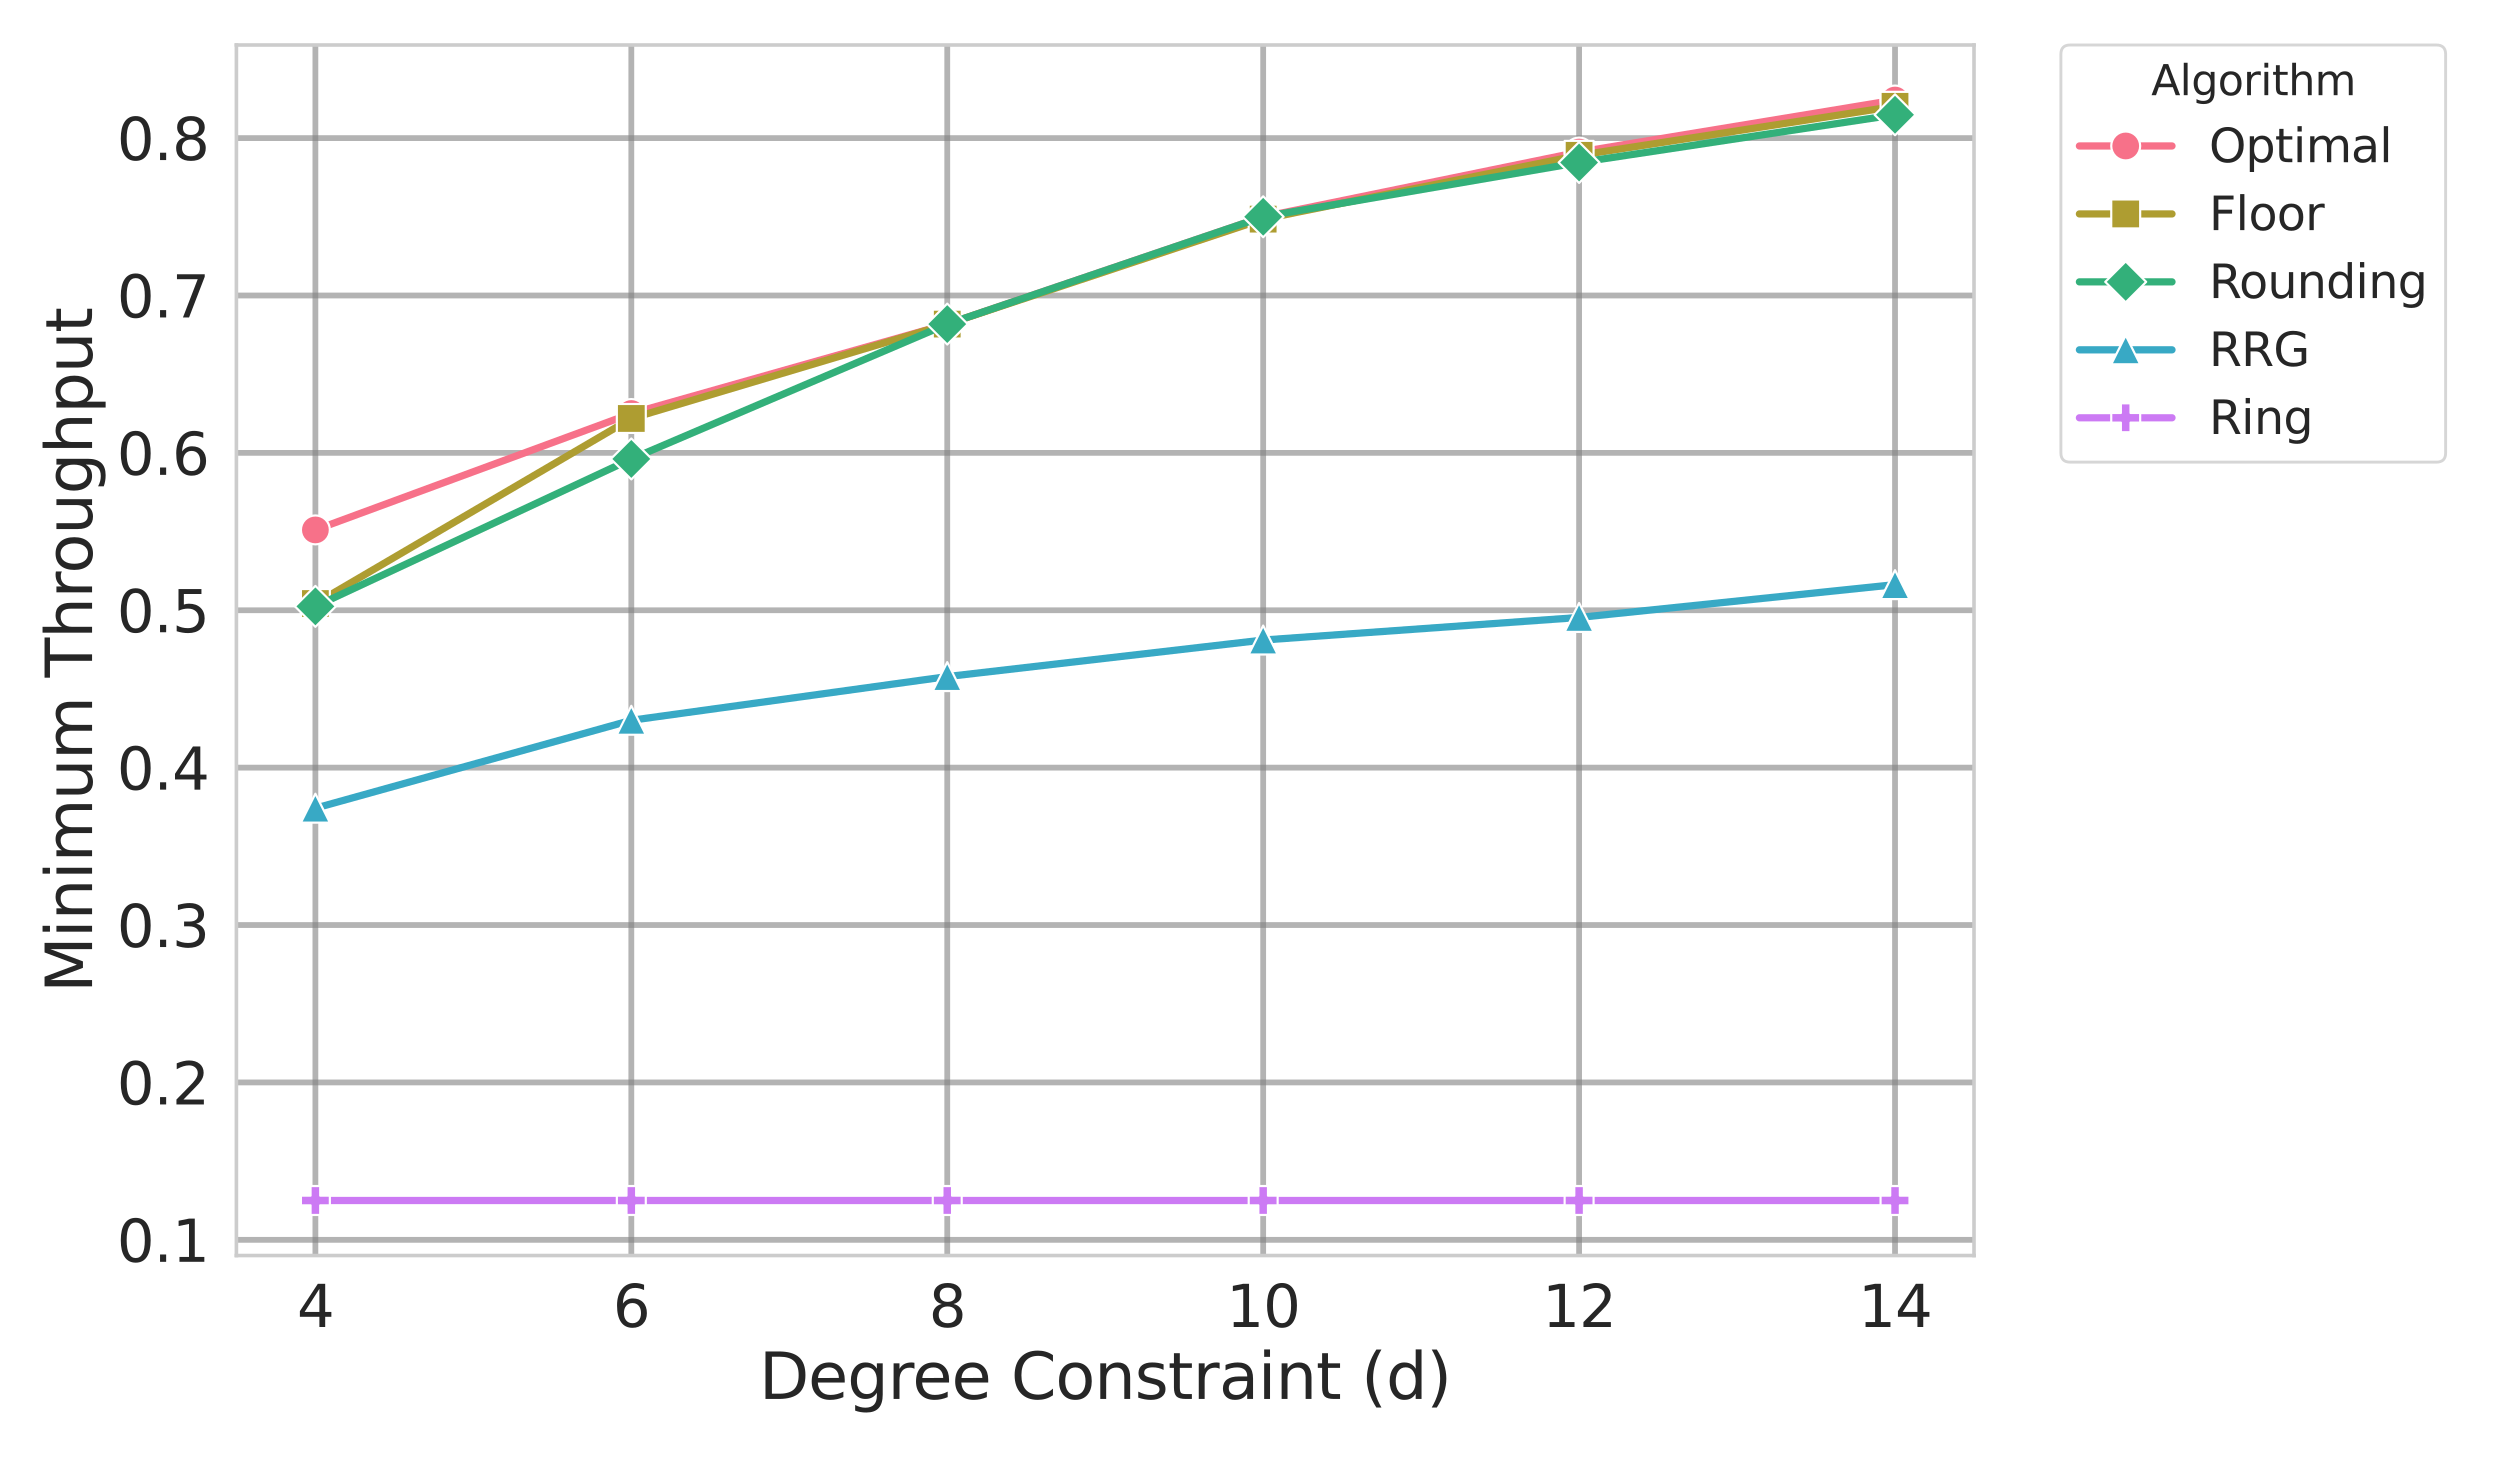 <?xml version="1.0" encoding="utf-8" standalone="no"?>
<!DOCTYPE svg PUBLIC "-//W3C//DTD SVG 1.1//EN"
  "http://www.w3.org/Graphics/SVG/1.1/DTD/svg11.dtd">
<svg xmlns:xlink="http://www.w3.org/1999/xlink" width="864pt" height="504pt" viewBox="0 0 864 504" xmlns="http://www.w3.org/2000/svg" version="1.1">
 <defs>
  <style type="text/css">*{stroke-linejoin: round; stroke-linecap: butt}</style>
 </defs>
 <g id="figure_1">
  <g id="patch_1">
   <path d="M 0 504 
L 864 504 
L 864 0 
L 0 0 
z
" style="fill: #ffffff"/>
  </g>
  <g id="axes_1">
   <g id="patch_2">
    <path d="M 81.702 433.908 
L 682.218 433.908 
L 682.218 15.552 
L 81.702 15.552 
z
" style="fill: #ffffff"/>
   </g>
   <g id="matplotlib.axis_1">
    <g id="xtick_1">
     <g id="line2d_1">
      <path d="M 108.998 433.908 
L 108.998 15.552 
" clip-path="url(#pd6be78e4f9)" style="fill: none; stroke: #808080; stroke-opacity: 0.6; stroke-width: 2; stroke-linecap: round"/>
     </g>
     <g id="text_1">
      <!-- 4 -->
      <g style="fill: #262626" transform="translate(102.636 458.605) scale(0.2 -0.2)">
       <defs>
        <path id="DejaVuSans-34" d="M 2419 4116 
L 825 1625 
L 2419 1625 
L 2419 4116 
z
M 2253 4666 
L 3047 4666 
L 3047 1625 
L 3713 1625 
L 3713 1100 
L 3047 1100 
L 3047 0 
L 2419 0 
L 2419 1100 
L 313 1100 
L 313 1709 
L 2253 4666 
z
" transform="scale(0.016)"/>
       </defs>
       <use xlink:href="#DejaVuSans-34"/>
      </g>
     </g>
    </g>
    <g id="xtick_2">
     <g id="line2d_2">
      <path d="M 218.183 433.908 
L 218.183 15.552 
" clip-path="url(#pd6be78e4f9)" style="fill: none; stroke: #808080; stroke-opacity: 0.6; stroke-width: 2; stroke-linecap: round"/>
     </g>
     <g id="text_2">
      <!-- 6 -->
      <g style="fill: #262626" transform="translate(211.82 458.605) scale(0.2 -0.2)">
       <defs>
        <path id="DejaVuSans-36" d="M 2113 2584 
Q 1688 2584 1439 2293 
Q 1191 2003 1191 1497 
Q 1191 994 1439 701 
Q 1688 409 2113 409 
Q 2538 409 2786 701 
Q 3034 994 3034 1497 
Q 3034 2003 2786 2293 
Q 2538 2584 2113 2584 
z
M 3366 4563 
L 3366 3988 
Q 3128 4100 2886 4159 
Q 2644 4219 2406 4219 
Q 1781 4219 1451 3797 
Q 1122 3375 1075 2522 
Q 1259 2794 1537 2939 
Q 1816 3084 2150 3084 
Q 2853 3084 3261 2657 
Q 3669 2231 3669 1497 
Q 3669 778 3244 343 
Q 2819 -91 2113 -91 
Q 1303 -91 875 529 
Q 447 1150 447 2328 
Q 447 3434 972 4092 
Q 1497 4750 2381 4750 
Q 2619 4750 2861 4703 
Q 3103 4656 3366 4563 
z
" transform="scale(0.016)"/>
       </defs>
       <use xlink:href="#DejaVuSans-36"/>
      </g>
     </g>
    </g>
    <g id="xtick_3">
     <g id="line2d_3">
      <path d="M 327.368 433.908 
L 327.368 15.552 
" clip-path="url(#pd6be78e4f9)" style="fill: none; stroke: #808080; stroke-opacity: 0.6; stroke-width: 2; stroke-linecap: round"/>
     </g>
     <g id="text_3">
      <!-- 8 -->
      <g style="fill: #262626" transform="translate(321.005 458.605) scale(0.2 -0.2)">
       <defs>
        <path id="DejaVuSans-38" d="M 2034 2216 
Q 1584 2216 1326 1975 
Q 1069 1734 1069 1313 
Q 1069 891 1326 650 
Q 1584 409 2034 409 
Q 2484 409 2743 651 
Q 3003 894 3003 1313 
Q 3003 1734 2745 1975 
Q 2488 2216 2034 2216 
z
M 1403 2484 
Q 997 2584 770 2862 
Q 544 3141 544 3541 
Q 544 4100 942 4425 
Q 1341 4750 2034 4750 
Q 2731 4750 3128 4425 
Q 3525 4100 3525 3541 
Q 3525 3141 3298 2862 
Q 3072 2584 2669 2484 
Q 3125 2378 3379 2068 
Q 3634 1759 3634 1313 
Q 3634 634 3220 271 
Q 2806 -91 2034 -91 
Q 1263 -91 848 271 
Q 434 634 434 1313 
Q 434 1759 690 2068 
Q 947 2378 1403 2484 
z
M 1172 3481 
Q 1172 3119 1398 2916 
Q 1625 2713 2034 2713 
Q 2441 2713 2670 2916 
Q 2900 3119 2900 3481 
Q 2900 3844 2670 4047 
Q 2441 4250 2034 4250 
Q 1625 4250 1398 4047 
Q 1172 3844 1172 3481 
z
" transform="scale(0.016)"/>
       </defs>
       <use xlink:href="#DejaVuSans-38"/>
      </g>
     </g>
    </g>
    <g id="xtick_4">
     <g id="line2d_4">
      <path d="M 436.552 433.908 
L 436.552 15.552 
" clip-path="url(#pd6be78e4f9)" style="fill: none; stroke: #808080; stroke-opacity: 0.6; stroke-width: 2; stroke-linecap: round"/>
     </g>
     <g id="text_4">
      <!-- 10 -->
      <g style="fill: #262626" transform="translate(423.827 458.605) scale(0.2 -0.2)">
       <defs>
        <path id="DejaVuSans-31" d="M 794 531 
L 1825 531 
L 1825 4091 
L 703 3866 
L 703 4441 
L 1819 4666 
L 2450 4666 
L 2450 531 
L 3481 531 
L 3481 0 
L 794 0 
L 794 531 
z
" transform="scale(0.016)"/>
        <path id="DejaVuSans-30" d="M 2034 4250 
Q 1547 4250 1301 3770 
Q 1056 3291 1056 2328 
Q 1056 1369 1301 889 
Q 1547 409 2034 409 
Q 2525 409 2770 889 
Q 3016 1369 3016 2328 
Q 3016 3291 2770 3770 
Q 2525 4250 2034 4250 
z
M 2034 4750 
Q 2819 4750 3233 4129 
Q 3647 3509 3647 2328 
Q 3647 1150 3233 529 
Q 2819 -91 2034 -91 
Q 1250 -91 836 529 
Q 422 1150 422 2328 
Q 422 3509 836 4129 
Q 1250 4750 2034 4750 
z
" transform="scale(0.016)"/>
       </defs>
       <use xlink:href="#DejaVuSans-31"/>
       <use xlink:href="#DejaVuSans-30" x="63.623"/>
      </g>
     </g>
    </g>
    <g id="xtick_5">
     <g id="line2d_5">
      <path d="M 545.737 433.908 
L 545.737 15.552 
" clip-path="url(#pd6be78e4f9)" style="fill: none; stroke: #808080; stroke-opacity: 0.6; stroke-width: 2; stroke-linecap: round"/>
     </g>
     <g id="text_5">
      <!-- 12 -->
      <g style="fill: #262626" transform="translate(533.012 458.605) scale(0.2 -0.2)">
       <defs>
        <path id="DejaVuSans-32" d="M 1228 531 
L 3431 531 
L 3431 0 
L 469 0 
L 469 531 
Q 828 903 1448 1529 
Q 2069 2156 2228 2338 
Q 2531 2678 2651 2914 
Q 2772 3150 2772 3378 
Q 2772 3750 2511 3984 
Q 2250 4219 1831 4219 
Q 1534 4219 1204 4116 
Q 875 4013 500 3803 
L 500 4441 
Q 881 4594 1212 4672 
Q 1544 4750 1819 4750 
Q 2544 4750 2975 4387 
Q 3406 4025 3406 3419 
Q 3406 3131 3298 2873 
Q 3191 2616 2906 2266 
Q 2828 2175 2409 1742 
Q 1991 1309 1228 531 
z
" transform="scale(0.016)"/>
       </defs>
       <use xlink:href="#DejaVuSans-31"/>
       <use xlink:href="#DejaVuSans-32" x="63.623"/>
      </g>
     </g>
    </g>
    <g id="xtick_6">
     <g id="line2d_6">
      <path d="M 654.922 433.908 
L 654.922 15.552 
" clip-path="url(#pd6be78e4f9)" style="fill: none; stroke: #808080; stroke-opacity: 0.6; stroke-width: 2; stroke-linecap: round"/>
     </g>
     <g id="text_6">
      <!-- 14 -->
      <g style="fill: #262626" transform="translate(642.197 458.605) scale(0.2 -0.2)">
       <use xlink:href="#DejaVuSans-31"/>
       <use xlink:href="#DejaVuSans-34" x="63.623"/>
      </g>
     </g>
    </g>
    <g id="text_7">
     <!-- Degree Constraint (d) -->
     <g style="fill: #262626" transform="translate(262.34 483.481) scale(0.22 -0.22)">
      <defs>
       <path id="DejaVuSans-44" d="M 1259 4147 
L 1259 519 
L 2022 519 
Q 2988 519 3436 956 
Q 3884 1394 3884 2338 
Q 3884 3275 3436 3711 
Q 2988 4147 2022 4147 
L 1259 4147 
z
M 628 4666 
L 1925 4666 
Q 3281 4666 3915 4102 
Q 4550 3538 4550 2338 
Q 4550 1131 3912 565 
Q 3275 0 1925 0 
L 628 0 
L 628 4666 
z
" transform="scale(0.016)"/>
       <path id="DejaVuSans-65" d="M 3597 1894 
L 3597 1613 
L 953 1613 
Q 991 1019 1311 708 
Q 1631 397 2203 397 
Q 2534 397 2845 478 
Q 3156 559 3463 722 
L 3463 178 
Q 3153 47 2828 -22 
Q 2503 -91 2169 -91 
Q 1331 -91 842 396 
Q 353 884 353 1716 
Q 353 2575 817 3079 
Q 1281 3584 2069 3584 
Q 2775 3584 3186 3129 
Q 3597 2675 3597 1894 
z
M 3022 2063 
Q 3016 2534 2758 2815 
Q 2500 3097 2075 3097 
Q 1594 3097 1305 2825 
Q 1016 2553 972 2059 
L 3022 2063 
z
" transform="scale(0.016)"/>
       <path id="DejaVuSans-67" d="M 2906 1791 
Q 2906 2416 2648 2759 
Q 2391 3103 1925 3103 
Q 1463 3103 1205 2759 
Q 947 2416 947 1791 
Q 947 1169 1205 825 
Q 1463 481 1925 481 
Q 2391 481 2648 825 
Q 2906 1169 2906 1791 
z
M 3481 434 
Q 3481 -459 3084 -895 
Q 2688 -1331 1869 -1331 
Q 1566 -1331 1297 -1286 
Q 1028 -1241 775 -1147 
L 775 -588 
Q 1028 -725 1275 -790 
Q 1522 -856 1778 -856 
Q 2344 -856 2625 -561 
Q 2906 -266 2906 331 
L 2906 616 
Q 2728 306 2450 153 
Q 2172 0 1784 0 
Q 1141 0 747 490 
Q 353 981 353 1791 
Q 353 2603 747 3093 
Q 1141 3584 1784 3584 
Q 2172 3584 2450 3431 
Q 2728 3278 2906 2969 
L 2906 3500 
L 3481 3500 
L 3481 434 
z
" transform="scale(0.016)"/>
       <path id="DejaVuSans-72" d="M 2631 2963 
Q 2534 3019 2420 3045 
Q 2306 3072 2169 3072 
Q 1681 3072 1420 2755 
Q 1159 2438 1159 1844 
L 1159 0 
L 581 0 
L 581 3500 
L 1159 3500 
L 1159 2956 
Q 1341 3275 1631 3429 
Q 1922 3584 2338 3584 
Q 2397 3584 2469 3576 
Q 2541 3569 2628 3553 
L 2631 2963 
z
" transform="scale(0.016)"/>
       <path id="DejaVuSans-20" transform="scale(0.016)"/>
       <path id="DejaVuSans-43" d="M 4122 4306 
L 4122 3641 
Q 3803 3938 3442 4084 
Q 3081 4231 2675 4231 
Q 1875 4231 1450 3742 
Q 1025 3253 1025 2328 
Q 1025 1406 1450 917 
Q 1875 428 2675 428 
Q 3081 428 3442 575 
Q 3803 722 4122 1019 
L 4122 359 
Q 3791 134 3420 21 
Q 3050 -91 2638 -91 
Q 1578 -91 968 557 
Q 359 1206 359 2328 
Q 359 3453 968 4101 
Q 1578 4750 2638 4750 
Q 3056 4750 3426 4639 
Q 3797 4528 4122 4306 
z
" transform="scale(0.016)"/>
       <path id="DejaVuSans-6f" d="M 1959 3097 
Q 1497 3097 1228 2736 
Q 959 2375 959 1747 
Q 959 1119 1226 758 
Q 1494 397 1959 397 
Q 2419 397 2687 759 
Q 2956 1122 2956 1747 
Q 2956 2369 2687 2733 
Q 2419 3097 1959 3097 
z
M 1959 3584 
Q 2709 3584 3137 3096 
Q 3566 2609 3566 1747 
Q 3566 888 3137 398 
Q 2709 -91 1959 -91 
Q 1206 -91 779 398 
Q 353 888 353 1747 
Q 353 2609 779 3096 
Q 1206 3584 1959 3584 
z
" transform="scale(0.016)"/>
       <path id="DejaVuSans-6e" d="M 3513 2113 
L 3513 0 
L 2938 0 
L 2938 2094 
Q 2938 2591 2744 2837 
Q 2550 3084 2163 3084 
Q 1697 3084 1428 2787 
Q 1159 2491 1159 1978 
L 1159 0 
L 581 0 
L 581 3500 
L 1159 3500 
L 1159 2956 
Q 1366 3272 1645 3428 
Q 1925 3584 2291 3584 
Q 2894 3584 3203 3211 
Q 3513 2838 3513 2113 
z
" transform="scale(0.016)"/>
       <path id="DejaVuSans-73" d="M 2834 3397 
L 2834 2853 
Q 2591 2978 2328 3040 
Q 2066 3103 1784 3103 
Q 1356 3103 1142 2972 
Q 928 2841 928 2578 
Q 928 2378 1081 2264 
Q 1234 2150 1697 2047 
L 1894 2003 
Q 2506 1872 2764 1633 
Q 3022 1394 3022 966 
Q 3022 478 2636 193 
Q 2250 -91 1575 -91 
Q 1294 -91 989 -36 
Q 684 19 347 128 
L 347 722 
Q 666 556 975 473 
Q 1284 391 1588 391 
Q 1994 391 2212 530 
Q 2431 669 2431 922 
Q 2431 1156 2273 1281 
Q 2116 1406 1581 1522 
L 1381 1569 
Q 847 1681 609 1914 
Q 372 2147 372 2553 
Q 372 3047 722 3315 
Q 1072 3584 1716 3584 
Q 2034 3584 2315 3537 
Q 2597 3491 2834 3397 
z
" transform="scale(0.016)"/>
       <path id="DejaVuSans-74" d="M 1172 4494 
L 1172 3500 
L 2356 3500 
L 2356 3053 
L 1172 3053 
L 1172 1153 
Q 1172 725 1289 603 
Q 1406 481 1766 481 
L 2356 481 
L 2356 0 
L 1766 0 
Q 1100 0 847 248 
Q 594 497 594 1153 
L 594 3053 
L 172 3053 
L 172 3500 
L 594 3500 
L 594 4494 
L 1172 4494 
z
" transform="scale(0.016)"/>
       <path id="DejaVuSans-61" d="M 2194 1759 
Q 1497 1759 1228 1600 
Q 959 1441 959 1056 
Q 959 750 1161 570 
Q 1363 391 1709 391 
Q 2188 391 2477 730 
Q 2766 1069 2766 1631 
L 2766 1759 
L 2194 1759 
z
M 3341 1997 
L 3341 0 
L 2766 0 
L 2766 531 
Q 2569 213 2275 61 
Q 1981 -91 1556 -91 
Q 1019 -91 701 211 
Q 384 513 384 1019 
Q 384 1609 779 1909 
Q 1175 2209 1959 2209 
L 2766 2209 
L 2766 2266 
Q 2766 2663 2505 2880 
Q 2244 3097 1772 3097 
Q 1472 3097 1187 3025 
Q 903 2953 641 2809 
L 641 3341 
Q 956 3463 1253 3523 
Q 1550 3584 1831 3584 
Q 2591 3584 2966 3190 
Q 3341 2797 3341 1997 
z
" transform="scale(0.016)"/>
       <path id="DejaVuSans-69" d="M 603 3500 
L 1178 3500 
L 1178 0 
L 603 0 
L 603 3500 
z
M 603 4863 
L 1178 4863 
L 1178 4134 
L 603 4134 
L 603 4863 
z
" transform="scale(0.016)"/>
       <path id="DejaVuSans-28" d="M 1984 4856 
Q 1566 4138 1362 3434 
Q 1159 2731 1159 2009 
Q 1159 1288 1364 580 
Q 1569 -128 1984 -844 
L 1484 -844 
Q 1016 -109 783 600 
Q 550 1309 550 2009 
Q 550 2706 781 3412 
Q 1013 4119 1484 4856 
L 1984 4856 
z
" transform="scale(0.016)"/>
       <path id="DejaVuSans-64" d="M 2906 2969 
L 2906 4863 
L 3481 4863 
L 3481 0 
L 2906 0 
L 2906 525 
Q 2725 213 2448 61 
Q 2172 -91 1784 -91 
Q 1150 -91 751 415 
Q 353 922 353 1747 
Q 353 2572 751 3078 
Q 1150 3584 1784 3584 
Q 2172 3584 2448 3432 
Q 2725 3281 2906 2969 
z
M 947 1747 
Q 947 1113 1208 752 
Q 1469 391 1925 391 
Q 2381 391 2643 752 
Q 2906 1113 2906 1747 
Q 2906 2381 2643 2742 
Q 2381 3103 1925 3103 
Q 1469 3103 1208 2742 
Q 947 2381 947 1747 
z
" transform="scale(0.016)"/>
       <path id="DejaVuSans-29" d="M 513 4856 
L 1013 4856 
Q 1481 4119 1714 3412 
Q 1947 2706 1947 2009 
Q 1947 1309 1714 600 
Q 1481 -109 1013 -844 
L 513 -844 
Q 928 -128 1133 580 
Q 1338 1288 1338 2009 
Q 1338 2731 1133 3434 
Q 928 4138 513 4856 
z
" transform="scale(0.016)"/>
      </defs>
      <use xlink:href="#DejaVuSans-44"/>
      <use xlink:href="#DejaVuSans-65" x="77.002"/>
      <use xlink:href="#DejaVuSans-67" x="138.525"/>
      <use xlink:href="#DejaVuSans-72" x="202.002"/>
      <use xlink:href="#DejaVuSans-65" x="240.865"/>
      <use xlink:href="#DejaVuSans-65" x="302.389"/>
      <use xlink:href="#DejaVuSans-20" x="363.912"/>
      <use xlink:href="#DejaVuSans-43" x="395.699"/>
      <use xlink:href="#DejaVuSans-6f" x="465.523"/>
      <use xlink:href="#DejaVuSans-6e" x="526.705"/>
      <use xlink:href="#DejaVuSans-73" x="590.084"/>
      <use xlink:href="#DejaVuSans-74" x="642.184"/>
      <use xlink:href="#DejaVuSans-72" x="681.393"/>
      <use xlink:href="#DejaVuSans-61" x="722.506"/>
      <use xlink:href="#DejaVuSans-69" x="783.785"/>
      <use xlink:href="#DejaVuSans-6e" x="811.568"/>
      <use xlink:href="#DejaVuSans-74" x="874.947"/>
      <use xlink:href="#DejaVuSans-20" x="914.156"/>
      <use xlink:href="#DejaVuSans-28" x="945.943"/>
      <use xlink:href="#DejaVuSans-64" x="984.957"/>
      <use xlink:href="#DejaVuSans-29" x="1048.434"/>
     </g>
    </g>
   </g>
   <g id="matplotlib.axis_2">
    <g id="ytick_1">
     <g id="line2d_7">
      <path d="M 81.702 428.491 
L 682.218 428.491 
" clip-path="url(#pd6be78e4f9)" style="fill: none; stroke: #808080; stroke-opacity: 0.6; stroke-width: 2; stroke-linecap: round"/>
     </g>
     <g id="text_8">
      <!-- 0.1 -->
      <g style="fill: #262626" transform="translate(40.396 436.089) scale(0.2 -0.2)">
       <defs>
        <path id="DejaVuSans-2e" d="M 684 794 
L 1344 794 
L 1344 0 
L 684 0 
L 684 794 
z
" transform="scale(0.016)"/>
       </defs>
       <use xlink:href="#DejaVuSans-30"/>
       <use xlink:href="#DejaVuSans-2e" x="63.623"/>
       <use xlink:href="#DejaVuSans-31" x="95.41"/>
      </g>
     </g>
    </g>
    <g id="ytick_2">
     <g id="line2d_8">
      <path d="M 81.702 374.095 
L 682.218 374.095 
" clip-path="url(#pd6be78e4f9)" style="fill: none; stroke: #808080; stroke-opacity: 0.6; stroke-width: 2; stroke-linecap: round"/>
     </g>
     <g id="text_9">
      <!-- 0.2 -->
      <g style="fill: #262626" transform="translate(40.396 381.693) scale(0.2 -0.2)">
       <use xlink:href="#DejaVuSans-30"/>
       <use xlink:href="#DejaVuSans-2e" x="63.623"/>
       <use xlink:href="#DejaVuSans-32" x="95.41"/>
      </g>
     </g>
    </g>
    <g id="ytick_3">
     <g id="line2d_9">
      <path d="M 81.702 319.699 
L 682.218 319.699 
" clip-path="url(#pd6be78e4f9)" style="fill: none; stroke: #808080; stroke-opacity: 0.6; stroke-width: 2; stroke-linecap: round"/>
     </g>
     <g id="text_10">
      <!-- 0.3 -->
      <g style="fill: #262626" transform="translate(40.396 327.297) scale(0.2 -0.2)">
       <defs>
        <path id="DejaVuSans-33" d="M 2597 2516 
Q 3050 2419 3304 2112 
Q 3559 1806 3559 1356 
Q 3559 666 3084 287 
Q 2609 -91 1734 -91 
Q 1441 -91 1130 -33 
Q 819 25 488 141 
L 488 750 
Q 750 597 1062 519 
Q 1375 441 1716 441 
Q 2309 441 2620 675 
Q 2931 909 2931 1356 
Q 2931 1769 2642 2001 
Q 2353 2234 1838 2234 
L 1294 2234 
L 1294 2753 
L 1863 2753 
Q 2328 2753 2575 2939 
Q 2822 3125 2822 3475 
Q 2822 3834 2567 4026 
Q 2313 4219 1838 4219 
Q 1578 4219 1281 4162 
Q 984 4106 628 3988 
L 628 4550 
Q 988 4650 1302 4700 
Q 1616 4750 1894 4750 
Q 2613 4750 3031 4423 
Q 3450 4097 3450 3541 
Q 3450 3153 3228 2886 
Q 3006 2619 2597 2516 
z
" transform="scale(0.016)"/>
       </defs>
       <use xlink:href="#DejaVuSans-30"/>
       <use xlink:href="#DejaVuSans-2e" x="63.623"/>
       <use xlink:href="#DejaVuSans-33" x="95.41"/>
      </g>
     </g>
    </g>
    <g id="ytick_4">
     <g id="line2d_10">
      <path d="M 81.702 265.303 
L 682.218 265.303 
" clip-path="url(#pd6be78e4f9)" style="fill: none; stroke: #808080; stroke-opacity: 0.6; stroke-width: 2; stroke-linecap: round"/>
     </g>
     <g id="text_11">
      <!-- 0.4 -->
      <g style="fill: #262626" transform="translate(40.396 272.901) scale(0.2 -0.2)">
       <use xlink:href="#DejaVuSans-30"/>
       <use xlink:href="#DejaVuSans-2e" x="63.623"/>
       <use xlink:href="#DejaVuSans-34" x="95.41"/>
      </g>
     </g>
    </g>
    <g id="ytick_5">
     <g id="line2d_11">
      <path d="M 81.702 210.907 
L 682.218 210.907 
" clip-path="url(#pd6be78e4f9)" style="fill: none; stroke: #808080; stroke-opacity: 0.6; stroke-width: 2; stroke-linecap: round"/>
     </g>
     <g id="text_12">
      <!-- 0.5 -->
      <g style="fill: #262626" transform="translate(40.396 218.505) scale(0.2 -0.2)">
       <defs>
        <path id="DejaVuSans-35" d="M 691 4666 
L 3169 4666 
L 3169 4134 
L 1269 4134 
L 1269 2991 
Q 1406 3038 1543 3061 
Q 1681 3084 1819 3084 
Q 2600 3084 3056 2656 
Q 3513 2228 3513 1497 
Q 3513 744 3044 326 
Q 2575 -91 1722 -91 
Q 1428 -91 1123 -41 
Q 819 9 494 109 
L 494 744 
Q 775 591 1075 516 
Q 1375 441 1709 441 
Q 2250 441 2565 725 
Q 2881 1009 2881 1497 
Q 2881 1984 2565 2268 
Q 2250 2553 1709 2553 
Q 1456 2553 1204 2497 
Q 953 2441 691 2322 
L 691 4666 
z
" transform="scale(0.016)"/>
       </defs>
       <use xlink:href="#DejaVuSans-30"/>
       <use xlink:href="#DejaVuSans-2e" x="63.623"/>
       <use xlink:href="#DejaVuSans-35" x="95.41"/>
      </g>
     </g>
    </g>
    <g id="ytick_6">
     <g id="line2d_12">
      <path d="M 81.702 156.511 
L 682.218 156.511 
" clip-path="url(#pd6be78e4f9)" style="fill: none; stroke: #808080; stroke-opacity: 0.6; stroke-width: 2; stroke-linecap: round"/>
     </g>
     <g id="text_13">
      <!-- 0.6 -->
      <g style="fill: #262626" transform="translate(40.396 164.109) scale(0.2 -0.2)">
       <use xlink:href="#DejaVuSans-30"/>
       <use xlink:href="#DejaVuSans-2e" x="63.623"/>
       <use xlink:href="#DejaVuSans-36" x="95.41"/>
      </g>
     </g>
    </g>
    <g id="ytick_7">
     <g id="line2d_13">
      <path d="M 81.702 102.115 
L 682.218 102.115 
" clip-path="url(#pd6be78e4f9)" style="fill: none; stroke: #808080; stroke-opacity: 0.6; stroke-width: 2; stroke-linecap: round"/>
     </g>
     <g id="text_14">
      <!-- 0.7 -->
      <g style="fill: #262626" transform="translate(40.396 109.713) scale(0.2 -0.2)">
       <defs>
        <path id="DejaVuSans-37" d="M 525 4666 
L 3525 4666 
L 3525 4397 
L 1831 0 
L 1172 0 
L 2766 4134 
L 525 4134 
L 525 4666 
z
" transform="scale(0.016)"/>
       </defs>
       <use xlink:href="#DejaVuSans-30"/>
       <use xlink:href="#DejaVuSans-2e" x="63.623"/>
       <use xlink:href="#DejaVuSans-37" x="95.41"/>
      </g>
     </g>
    </g>
    <g id="ytick_8">
     <g id="line2d_14">
      <path d="M 81.702 47.719 
L 682.218 47.719 
" clip-path="url(#pd6be78e4f9)" style="fill: none; stroke: #808080; stroke-opacity: 0.6; stroke-width: 2; stroke-linecap: round"/>
     </g>
     <g id="text_15">
      <!-- 0.8 -->
      <g style="fill: #262626" transform="translate(40.396 55.317) scale(0.2 -0.2)">
       <use xlink:href="#DejaVuSans-30"/>
       <use xlink:href="#DejaVuSans-2e" x="63.623"/>
       <use xlink:href="#DejaVuSans-38" x="95.41"/>
      </g>
     </g>
    </g>
    <g id="text_16">
     <!-- Minimum Throughput -->
     <g style="fill: #262626" transform="translate(31.82 343.088) rotate(-90) scale(0.22 -0.22)">
      <defs>
       <path id="DejaVuSans-4d" d="M 628 4666 
L 1569 4666 
L 2759 1491 
L 3956 4666 
L 4897 4666 
L 4897 0 
L 4281 0 
L 4281 4097 
L 3078 897 
L 2444 897 
L 1241 4097 
L 1241 0 
L 628 0 
L 628 4666 
z
" transform="scale(0.016)"/>
       <path id="DejaVuSans-6d" d="M 3328 2828 
Q 3544 3216 3844 3400 
Q 4144 3584 4550 3584 
Q 5097 3584 5394 3201 
Q 5691 2819 5691 2113 
L 5691 0 
L 5113 0 
L 5113 2094 
Q 5113 2597 4934 2840 
Q 4756 3084 4391 3084 
Q 3944 3084 3684 2787 
Q 3425 2491 3425 1978 
L 3425 0 
L 2847 0 
L 2847 2094 
Q 2847 2600 2669 2842 
Q 2491 3084 2119 3084 
Q 1678 3084 1418 2786 
Q 1159 2488 1159 1978 
L 1159 0 
L 581 0 
L 581 3500 
L 1159 3500 
L 1159 2956 
Q 1356 3278 1631 3431 
Q 1906 3584 2284 3584 
Q 2666 3584 2933 3390 
Q 3200 3197 3328 2828 
z
" transform="scale(0.016)"/>
       <path id="DejaVuSans-75" d="M 544 1381 
L 544 3500 
L 1119 3500 
L 1119 1403 
Q 1119 906 1312 657 
Q 1506 409 1894 409 
Q 2359 409 2629 706 
Q 2900 1003 2900 1516 
L 2900 3500 
L 3475 3500 
L 3475 0 
L 2900 0 
L 2900 538 
Q 2691 219 2414 64 
Q 2138 -91 1772 -91 
Q 1169 -91 856 284 
Q 544 659 544 1381 
z
M 1991 3584 
L 1991 3584 
z
" transform="scale(0.016)"/>
       <path id="DejaVuSans-54" d="M -19 4666 
L 3928 4666 
L 3928 4134 
L 2272 4134 
L 2272 0 
L 1638 0 
L 1638 4134 
L -19 4134 
L -19 4666 
z
" transform="scale(0.016)"/>
       <path id="DejaVuSans-68" d="M 3513 2113 
L 3513 0 
L 2938 0 
L 2938 2094 
Q 2938 2591 2744 2837 
Q 2550 3084 2163 3084 
Q 1697 3084 1428 2787 
Q 1159 2491 1159 1978 
L 1159 0 
L 581 0 
L 581 4863 
L 1159 4863 
L 1159 2956 
Q 1366 3272 1645 3428 
Q 1925 3584 2291 3584 
Q 2894 3584 3203 3211 
Q 3513 2838 3513 2113 
z
" transform="scale(0.016)"/>
       <path id="DejaVuSans-70" d="M 1159 525 
L 1159 -1331 
L 581 -1331 
L 581 3500 
L 1159 3500 
L 1159 2969 
Q 1341 3281 1617 3432 
Q 1894 3584 2278 3584 
Q 2916 3584 3314 3078 
Q 3713 2572 3713 1747 
Q 3713 922 3314 415 
Q 2916 -91 2278 -91 
Q 1894 -91 1617 61 
Q 1341 213 1159 525 
z
M 3116 1747 
Q 3116 2381 2855 2742 
Q 2594 3103 2138 3103 
Q 1681 3103 1420 2742 
Q 1159 2381 1159 1747 
Q 1159 1113 1420 752 
Q 1681 391 2138 391 
Q 2594 391 2855 752 
Q 3116 1113 3116 1747 
z
" transform="scale(0.016)"/>
      </defs>
      <use xlink:href="#DejaVuSans-4d"/>
      <use xlink:href="#DejaVuSans-69" x="86.279"/>
      <use xlink:href="#DejaVuSans-6e" x="114.062"/>
      <use xlink:href="#DejaVuSans-69" x="177.441"/>
      <use xlink:href="#DejaVuSans-6d" x="205.225"/>
      <use xlink:href="#DejaVuSans-75" x="302.637"/>
      <use xlink:href="#DejaVuSans-6d" x="366.016"/>
      <use xlink:href="#DejaVuSans-20" x="463.428"/>
      <use xlink:href="#DejaVuSans-54" x="495.215"/>
      <use xlink:href="#DejaVuSans-68" x="556.299"/>
      <use xlink:href="#DejaVuSans-72" x="619.678"/>
      <use xlink:href="#DejaVuSans-6f" x="658.541"/>
      <use xlink:href="#DejaVuSans-75" x="719.723"/>
      <use xlink:href="#DejaVuSans-67" x="783.102"/>
      <use xlink:href="#DejaVuSans-68" x="846.578"/>
      <use xlink:href="#DejaVuSans-70" x="909.957"/>
      <use xlink:href="#DejaVuSans-75" x="973.434"/>
      <use xlink:href="#DejaVuSans-74" x="1036.812"/>
     </g>
    </g>
   </g>
   <g id="PolyCollection_1"/>
   <g id="PolyCollection_2"/>
   <g id="PolyCollection_3"/>
   <g id="PolyCollection_4"/>
   <g id="PolyCollection_5"/>
   <g id="line2d_15">
    <path d="M 108.998 183.138 
L 218.183 142.912 
L 327.368 112.005 
L 436.552 74.917 
L 545.737 52.539 
L 654.922 34.568 
" clip-path="url(#pd6be78e4f9)" style="fill: none; stroke: #f77189; stroke-width: 2.5; stroke-linecap: round"/>
    <defs>
     <path id="m99a6752977" d="M 0 5 
C 1.326 5 2.598 4.473 3.536 3.536 
C 4.473 2.598 5 1.326 5 0 
C 5 -1.326 4.473 -2.598 3.536 -3.536 
C 2.598 -4.473 1.326 -5 0 -5 
C -1.326 -5 -2.598 -4.473 -3.536 -3.536 
C -4.473 -2.598 -5 -1.326 -5 0 
C -5 1.326 -4.473 2.598 -3.536 3.536 
C -2.598 4.473 -1.326 5 0 5 
z
" style="stroke: #ffffff; stroke-width: 0.75"/>
    </defs>
    <g clip-path="url(#pd6be78e4f9)">
     <use xlink:href="#m99a6752977" x="108.998" y="183.138" style="fill: #f77189; stroke: #ffffff; stroke-width: 0.75"/>
     <use xlink:href="#m99a6752977" x="218.183" y="142.912" style="fill: #f77189; stroke: #ffffff; stroke-width: 0.75"/>
     <use xlink:href="#m99a6752977" x="327.368" y="112.005" style="fill: #f77189; stroke: #ffffff; stroke-width: 0.75"/>
     <use xlink:href="#m99a6752977" x="436.552" y="74.917" style="fill: #f77189; stroke: #ffffff; stroke-width: 0.75"/>
     <use xlink:href="#m99a6752977" x="545.737" y="52.539" style="fill: #f77189; stroke: #ffffff; stroke-width: 0.75"/>
     <use xlink:href="#m99a6752977" x="654.922" y="34.568" style="fill: #f77189; stroke: #ffffff; stroke-width: 0.75"/>
    </g>
   </g>
   <g id="line2d_16">
    <path d="M 108.998 208.584 
L 218.183 144.625 
L 327.368 112.004 
L 436.552 75.733 
L 545.737 53.681 
L 654.922 36.742 
" clip-path="url(#pd6be78e4f9)" style="fill: none; stroke: #ae9d31; stroke-width: 2.5; stroke-linecap: round"/>
    <defs>
     <path id="m0d9108c734" d="M -5 5 
L 5 5 
L 5 -5 
L -5 -5 
z
" style="stroke: #ffffff; stroke-width: 0.75; stroke-linejoin: miter"/>
    </defs>
    <g clip-path="url(#pd6be78e4f9)">
     <use xlink:href="#m0d9108c734" x="108.998" y="208.584" style="fill: #ae9d31; stroke: #ffffff; stroke-width: 0.75; stroke-linejoin: miter"/>
     <use xlink:href="#m0d9108c734" x="218.183" y="144.625" style="fill: #ae9d31; stroke: #ffffff; stroke-width: 0.75; stroke-linejoin: miter"/>
     <use xlink:href="#m0d9108c734" x="327.368" y="112.004" style="fill: #ae9d31; stroke: #ffffff; stroke-width: 0.75; stroke-linejoin: miter"/>
     <use xlink:href="#m0d9108c734" x="436.552" y="75.733" style="fill: #ae9d31; stroke: #ffffff; stroke-width: 0.75; stroke-linejoin: miter"/>
     <use xlink:href="#m0d9108c734" x="545.737" y="53.681" style="fill: #ae9d31; stroke: #ffffff; stroke-width: 0.75; stroke-linejoin: miter"/>
     <use xlink:href="#m0d9108c734" x="654.922" y="36.742" style="fill: #ae9d31; stroke: #ffffff; stroke-width: 0.75; stroke-linejoin: miter"/>
    </g>
   </g>
   <g id="line2d_17">
    <path d="M 108.998 209.563 
L 218.183 158.611 
L 327.368 112.004 
L 436.552 74.917 
L 545.737 56.161 
L 654.922 39.663 
" clip-path="url(#pd6be78e4f9)" style="fill: none; stroke: #33b07a; stroke-width: 2.5; stroke-linecap: round"/>
    <defs>
     <path id="mdf97b7384a" d="M -0 7.071 
L 7.071 0 
L 0 -7.071 
L -7.071 -0 
z
" style="stroke: #ffffff; stroke-width: 0.75; stroke-linejoin: miter"/>
    </defs>
    <g clip-path="url(#pd6be78e4f9)">
     <use xlink:href="#mdf97b7384a" x="108.998" y="209.563" style="fill: #33b07a; stroke: #ffffff; stroke-width: 0.75; stroke-linejoin: miter"/>
     <use xlink:href="#mdf97b7384a" x="218.183" y="158.611" style="fill: #33b07a; stroke: #ffffff; stroke-width: 0.75; stroke-linejoin: miter"/>
     <use xlink:href="#mdf97b7384a" x="327.368" y="112.004" style="fill: #33b07a; stroke: #ffffff; stroke-width: 0.75; stroke-linejoin: miter"/>
     <use xlink:href="#mdf97b7384a" x="436.552" y="74.917" style="fill: #33b07a; stroke: #ffffff; stroke-width: 0.75; stroke-linejoin: miter"/>
     <use xlink:href="#mdf97b7384a" x="545.737" y="56.161" style="fill: #33b07a; stroke: #ffffff; stroke-width: 0.75; stroke-linejoin: miter"/>
     <use xlink:href="#mdf97b7384a" x="654.922" y="39.663" style="fill: #33b07a; stroke: #ffffff; stroke-width: 0.75; stroke-linejoin: miter"/>
    </g>
   </g>
   <g id="line2d_18">
    <path d="M 108.998 279.305 
L 218.183 248.926 
L 327.368 233.823 
L 436.552 221.191 
L 545.737 213.386 
L 654.922 202.043 
" clip-path="url(#pd6be78e4f9)" style="fill: none; stroke: #38a9c5; stroke-width: 2.5; stroke-linecap: round"/>
    <defs>
     <path id="md62b62ef97" d="M 0 -5 
L -5 5 
L 5 5 
z
" style="stroke: #ffffff; stroke-width: 0.75; stroke-linejoin: miter"/>
    </defs>
    <g clip-path="url(#pd6be78e4f9)">
     <use xlink:href="#md62b62ef97" x="108.998" y="279.305" style="fill: #38a9c5; stroke: #ffffff; stroke-width: 0.75; stroke-linejoin: miter"/>
     <use xlink:href="#md62b62ef97" x="218.183" y="248.926" style="fill: #38a9c5; stroke: #ffffff; stroke-width: 0.75; stroke-linejoin: miter"/>
     <use xlink:href="#md62b62ef97" x="327.368" y="233.823" style="fill: #38a9c5; stroke: #ffffff; stroke-width: 0.75; stroke-linejoin: miter"/>
     <use xlink:href="#md62b62ef97" x="436.552" y="221.191" style="fill: #38a9c5; stroke: #ffffff; stroke-width: 0.75; stroke-linejoin: miter"/>
     <use xlink:href="#md62b62ef97" x="545.737" y="213.386" style="fill: #38a9c5; stroke: #ffffff; stroke-width: 0.75; stroke-linejoin: miter"/>
     <use xlink:href="#md62b62ef97" x="654.922" y="202.043" style="fill: #38a9c5; stroke: #ffffff; stroke-width: 0.75; stroke-linejoin: miter"/>
    </g>
   </g>
   <g id="line2d_19">
    <path d="M 108.998 414.892 
L 218.183 414.892 
L 327.368 414.892 
L 436.552 414.892 
L 545.737 414.892 
L 654.922 414.892 
" clip-path="url(#pd6be78e4f9)" style="fill: none; stroke: #cc7af4; stroke-width: 2.5; stroke-linecap: round"/>
    <defs>
     <path id="ma142e64026" d="M -1.667 5 
L 1.667 5 
L 1.667 1.667 
L 5 1.667 
L 5 -1.667 
L 1.667 -1.667 
L 1.667 -5 
L -1.667 -5 
L -1.667 -1.667 
L -5 -1.667 
L -5 1.667 
L -1.667 1.667 
z
" style="stroke: #ffffff; stroke-width: 0.75; stroke-linejoin: miter"/>
    </defs>
    <g clip-path="url(#pd6be78e4f9)">
     <use xlink:href="#ma142e64026" x="108.998" y="414.892" style="fill: #cc7af4; stroke: #ffffff; stroke-width: 0.75; stroke-linejoin: miter"/>
     <use xlink:href="#ma142e64026" x="218.183" y="414.892" style="fill: #cc7af4; stroke: #ffffff; stroke-width: 0.75; stroke-linejoin: miter"/>
     <use xlink:href="#ma142e64026" x="327.368" y="414.892" style="fill: #cc7af4; stroke: #ffffff; stroke-width: 0.75; stroke-linejoin: miter"/>
     <use xlink:href="#ma142e64026" x="436.552" y="414.892" style="fill: #cc7af4; stroke: #ffffff; stroke-width: 0.75; stroke-linejoin: miter"/>
     <use xlink:href="#ma142e64026" x="545.737" y="414.892" style="fill: #cc7af4; stroke: #ffffff; stroke-width: 0.75; stroke-linejoin: miter"/>
     <use xlink:href="#ma142e64026" x="654.922" y="414.892" style="fill: #cc7af4; stroke: #ffffff; stroke-width: 0.75; stroke-linejoin: miter"/>
    </g>
   </g>
   <g id="line2d_20"/>
   <g id="line2d_21"/>
   <g id="line2d_22"/>
   <g id="line2d_23"/>
   <g id="line2d_24"/>
   <g id="patch_3">
    <path d="M 81.702 433.908 
L 81.702 15.552 
" style="fill: none; stroke: #cccccc; stroke-width: 1.25; stroke-linejoin: miter; stroke-linecap: square"/>
   </g>
   <g id="patch_4">
    <path d="M 682.218 433.908 
L 682.218 15.552 
" style="fill: none; stroke: #cccccc; stroke-width: 1.25; stroke-linejoin: miter; stroke-linecap: square"/>
   </g>
   <g id="patch_5">
    <path d="M 81.702 433.908 
L 682.218 433.908 
" style="fill: none; stroke: #cccccc; stroke-width: 1.25; stroke-linejoin: miter; stroke-linecap: square"/>
   </g>
   <g id="patch_6">
    <path d="M 81.702 15.552 
L 682.218 15.552 
" style="fill: none; stroke: #cccccc; stroke-width: 1.25; stroke-linejoin: miter; stroke-linecap: square"/>
   </g>
   <g id="legend_1">
    <g id="patch_7">
     <path d="M 715.444 159.714 
L 842.011 159.714 
Q 845.211 159.714 845.211 156.513 
L 845.211 18.752 
Q 845.211 15.552 842.011 15.552 
L 715.444 15.552 
Q 712.244 15.552 712.244 18.752 
L 712.244 156.513 
Q 712.244 159.714 715.444 159.714 
z
" style="fill: #ffffff; opacity: 0.8; stroke: #cccccc; stroke-linejoin: miter"/>
    </g>
    <g id="text_17">
     <!-- Algorithm -->
     <g style="fill: #262626" transform="translate(743.467 32.894) scale(0.144 -0.144)">
      <defs>
       <path id="DejaVuSans-41" d="M 2188 4044 
L 1331 1722 
L 3047 1722 
L 2188 4044 
z
M 1831 4666 
L 2547 4666 
L 4325 0 
L 3669 0 
L 3244 1197 
L 1141 1197 
L 716 0 
L 50 0 
L 1831 4666 
z
" transform="scale(0.016)"/>
       <path id="DejaVuSans-6c" d="M 603 4863 
L 1178 4863 
L 1178 0 
L 603 0 
L 603 4863 
z
" transform="scale(0.016)"/>
      </defs>
      <use xlink:href="#DejaVuSans-41"/>
      <use xlink:href="#DejaVuSans-6c" x="68.408"/>
      <use xlink:href="#DejaVuSans-67" x="96.191"/>
      <use xlink:href="#DejaVuSans-6f" x="159.668"/>
      <use xlink:href="#DejaVuSans-72" x="220.85"/>
      <use xlink:href="#DejaVuSans-69" x="261.963"/>
      <use xlink:href="#DejaVuSans-74" x="289.746"/>
      <use xlink:href="#DejaVuSans-68" x="328.955"/>
      <use xlink:href="#DejaVuSans-6d" x="392.334"/>
     </g>
    </g>
    <g id="line2d_25">
     <path d="M 718.644 50.446 
L 734.644 50.446 
L 750.644 50.446 
" style="fill: none; stroke: #f77189; stroke-width: 2.5; stroke-linecap: round"/>
     <g>
      <use xlink:href="#m99a6752977" x="734.644" y="50.446" style="fill: #f77189; stroke: #ffffff; stroke-width: 0.75"/>
     </g>
    </g>
    <g id="text_18">
     <!-- Optimal -->
     <g style="fill: #262626" transform="translate(763.444 56.046) scale(0.16 -0.16)">
      <defs>
       <path id="DejaVuSans-4f" d="M 2522 4238 
Q 1834 4238 1429 3725 
Q 1025 3213 1025 2328 
Q 1025 1447 1429 934 
Q 1834 422 2522 422 
Q 3209 422 3611 934 
Q 4013 1447 4013 2328 
Q 4013 3213 3611 3725 
Q 3209 4238 2522 4238 
z
M 2522 4750 
Q 3503 4750 4090 4092 
Q 4678 3434 4678 2328 
Q 4678 1225 4090 567 
Q 3503 -91 2522 -91 
Q 1538 -91 948 565 
Q 359 1222 359 2328 
Q 359 3434 948 4092 
Q 1538 4750 2522 4750 
z
" transform="scale(0.016)"/>
      </defs>
      <use xlink:href="#DejaVuSans-4f"/>
      <use xlink:href="#DejaVuSans-70" x="78.711"/>
      <use xlink:href="#DejaVuSans-74" x="142.188"/>
      <use xlink:href="#DejaVuSans-69" x="181.396"/>
      <use xlink:href="#DejaVuSans-6d" x="209.18"/>
      <use xlink:href="#DejaVuSans-61" x="306.592"/>
      <use xlink:href="#DejaVuSans-6c" x="367.871"/>
     </g>
    </g>
    <g id="line2d_26">
     <path d="M 718.644 73.931 
L 734.644 73.931 
L 750.644 73.931 
" style="fill: none; stroke: #ae9d31; stroke-width: 2.5; stroke-linecap: round"/>
     <g>
      <use xlink:href="#m0d9108c734" x="734.644" y="73.931" style="fill: #ae9d31; stroke: #ffffff; stroke-width: 0.75; stroke-linejoin: miter"/>
     </g>
    </g>
    <g id="text_19">
     <!-- Floor -->
     <g style="fill: #262626" transform="translate(763.444 79.531) scale(0.16 -0.16)">
      <defs>
       <path id="DejaVuSans-46" d="M 628 4666 
L 3309 4666 
L 3309 4134 
L 1259 4134 
L 1259 2759 
L 3109 2759 
L 3109 2228 
L 1259 2228 
L 1259 0 
L 628 0 
L 628 4666 
z
" transform="scale(0.016)"/>
      </defs>
      <use xlink:href="#DejaVuSans-46"/>
      <use xlink:href="#DejaVuSans-6c" x="57.52"/>
      <use xlink:href="#DejaVuSans-6f" x="85.303"/>
      <use xlink:href="#DejaVuSans-6f" x="146.484"/>
      <use xlink:href="#DejaVuSans-72" x="207.666"/>
     </g>
    </g>
    <g id="line2d_27">
     <path d="M 718.644 97.416 
L 734.644 97.416 
L 750.644 97.416 
" style="fill: none; stroke: #33b07a; stroke-width: 2.5; stroke-linecap: round"/>
     <g>
      <use xlink:href="#mdf97b7384a" x="734.644" y="97.416" style="fill: #33b07a; stroke: #ffffff; stroke-width: 0.75; stroke-linejoin: miter"/>
     </g>
    </g>
    <g id="text_20">
     <!-- Rounding -->
     <g style="fill: #262626" transform="translate(763.444 103.016) scale(0.16 -0.16)">
      <defs>
       <path id="DejaVuSans-52" d="M 2841 2188 
Q 3044 2119 3236 1894 
Q 3428 1669 3622 1275 
L 4263 0 
L 3584 0 
L 2988 1197 
Q 2756 1666 2539 1819 
Q 2322 1972 1947 1972 
L 1259 1972 
L 1259 0 
L 628 0 
L 628 4666 
L 2053 4666 
Q 2853 4666 3247 4331 
Q 3641 3997 3641 3322 
Q 3641 2881 3436 2590 
Q 3231 2300 2841 2188 
z
M 1259 4147 
L 1259 2491 
L 2053 2491 
Q 2509 2491 2742 2702 
Q 2975 2913 2975 3322 
Q 2975 3731 2742 3939 
Q 2509 4147 2053 4147 
L 1259 4147 
z
" transform="scale(0.016)"/>
      </defs>
      <use xlink:href="#DejaVuSans-52"/>
      <use xlink:href="#DejaVuSans-6f" x="64.982"/>
      <use xlink:href="#DejaVuSans-75" x="126.164"/>
      <use xlink:href="#DejaVuSans-6e" x="189.543"/>
      <use xlink:href="#DejaVuSans-64" x="252.922"/>
      <use xlink:href="#DejaVuSans-69" x="316.398"/>
      <use xlink:href="#DejaVuSans-6e" x="344.182"/>
      <use xlink:href="#DejaVuSans-67" x="407.561"/>
     </g>
    </g>
    <g id="line2d_28">
     <path d="M 718.644 120.901 
L 734.644 120.901 
L 750.644 120.901 
" style="fill: none; stroke: #38a9c5; stroke-width: 2.5; stroke-linecap: round"/>
     <g>
      <use xlink:href="#md62b62ef97" x="734.644" y="120.901" style="fill: #38a9c5; stroke: #ffffff; stroke-width: 0.75; stroke-linejoin: miter"/>
     </g>
    </g>
    <g id="text_21">
     <!-- RRG -->
     <g style="fill: #262626" transform="translate(763.444 126.501) scale(0.16 -0.16)">
      <defs>
       <path id="DejaVuSans-47" d="M 3809 666 
L 3809 1919 
L 2778 1919 
L 2778 2438 
L 4434 2438 
L 4434 434 
Q 4069 175 3628 42 
Q 3188 -91 2688 -91 
Q 1594 -91 976 548 
Q 359 1188 359 2328 
Q 359 3472 976 4111 
Q 1594 4750 2688 4750 
Q 3144 4750 3555 4637 
Q 3966 4525 4313 4306 
L 4313 3634 
Q 3963 3931 3569 4081 
Q 3175 4231 2741 4231 
Q 1884 4231 1454 3753 
Q 1025 3275 1025 2328 
Q 1025 1384 1454 906 
Q 1884 428 2741 428 
Q 3075 428 3337 486 
Q 3600 544 3809 666 
z
" transform="scale(0.016)"/>
      </defs>
      <use xlink:href="#DejaVuSans-52"/>
      <use xlink:href="#DejaVuSans-52" x="69.482"/>
      <use xlink:href="#DejaVuSans-47" x="138.965"/>
     </g>
    </g>
    <g id="line2d_29">
     <path d="M 718.644 144.386 
L 734.644 144.386 
L 750.644 144.386 
" style="fill: none; stroke: #cc7af4; stroke-width: 2.5; stroke-linecap: round"/>
     <g>
      <use xlink:href="#ma142e64026" x="734.644" y="144.386" style="fill: #cc7af4; stroke: #ffffff; stroke-width: 0.75; stroke-linejoin: miter"/>
     </g>
    </g>
    <g id="text_22">
     <!-- Ring -->
     <g style="fill: #262626" transform="translate(763.444 149.986) scale(0.16 -0.16)">
      <use xlink:href="#DejaVuSans-52"/>
      <use xlink:href="#DejaVuSans-69" x="69.482"/>
      <use xlink:href="#DejaVuSans-6e" x="97.266"/>
      <use xlink:href="#DejaVuSans-67" x="160.645"/>
     </g>
    </g>
   </g>
  </g>
 </g>
 <defs>
  <clipPath id="pd6be78e4f9">
   <rect x="81.702" y="15.552" width="600.516" height="418.356"/>
  </clipPath>
 </defs>
</svg>

